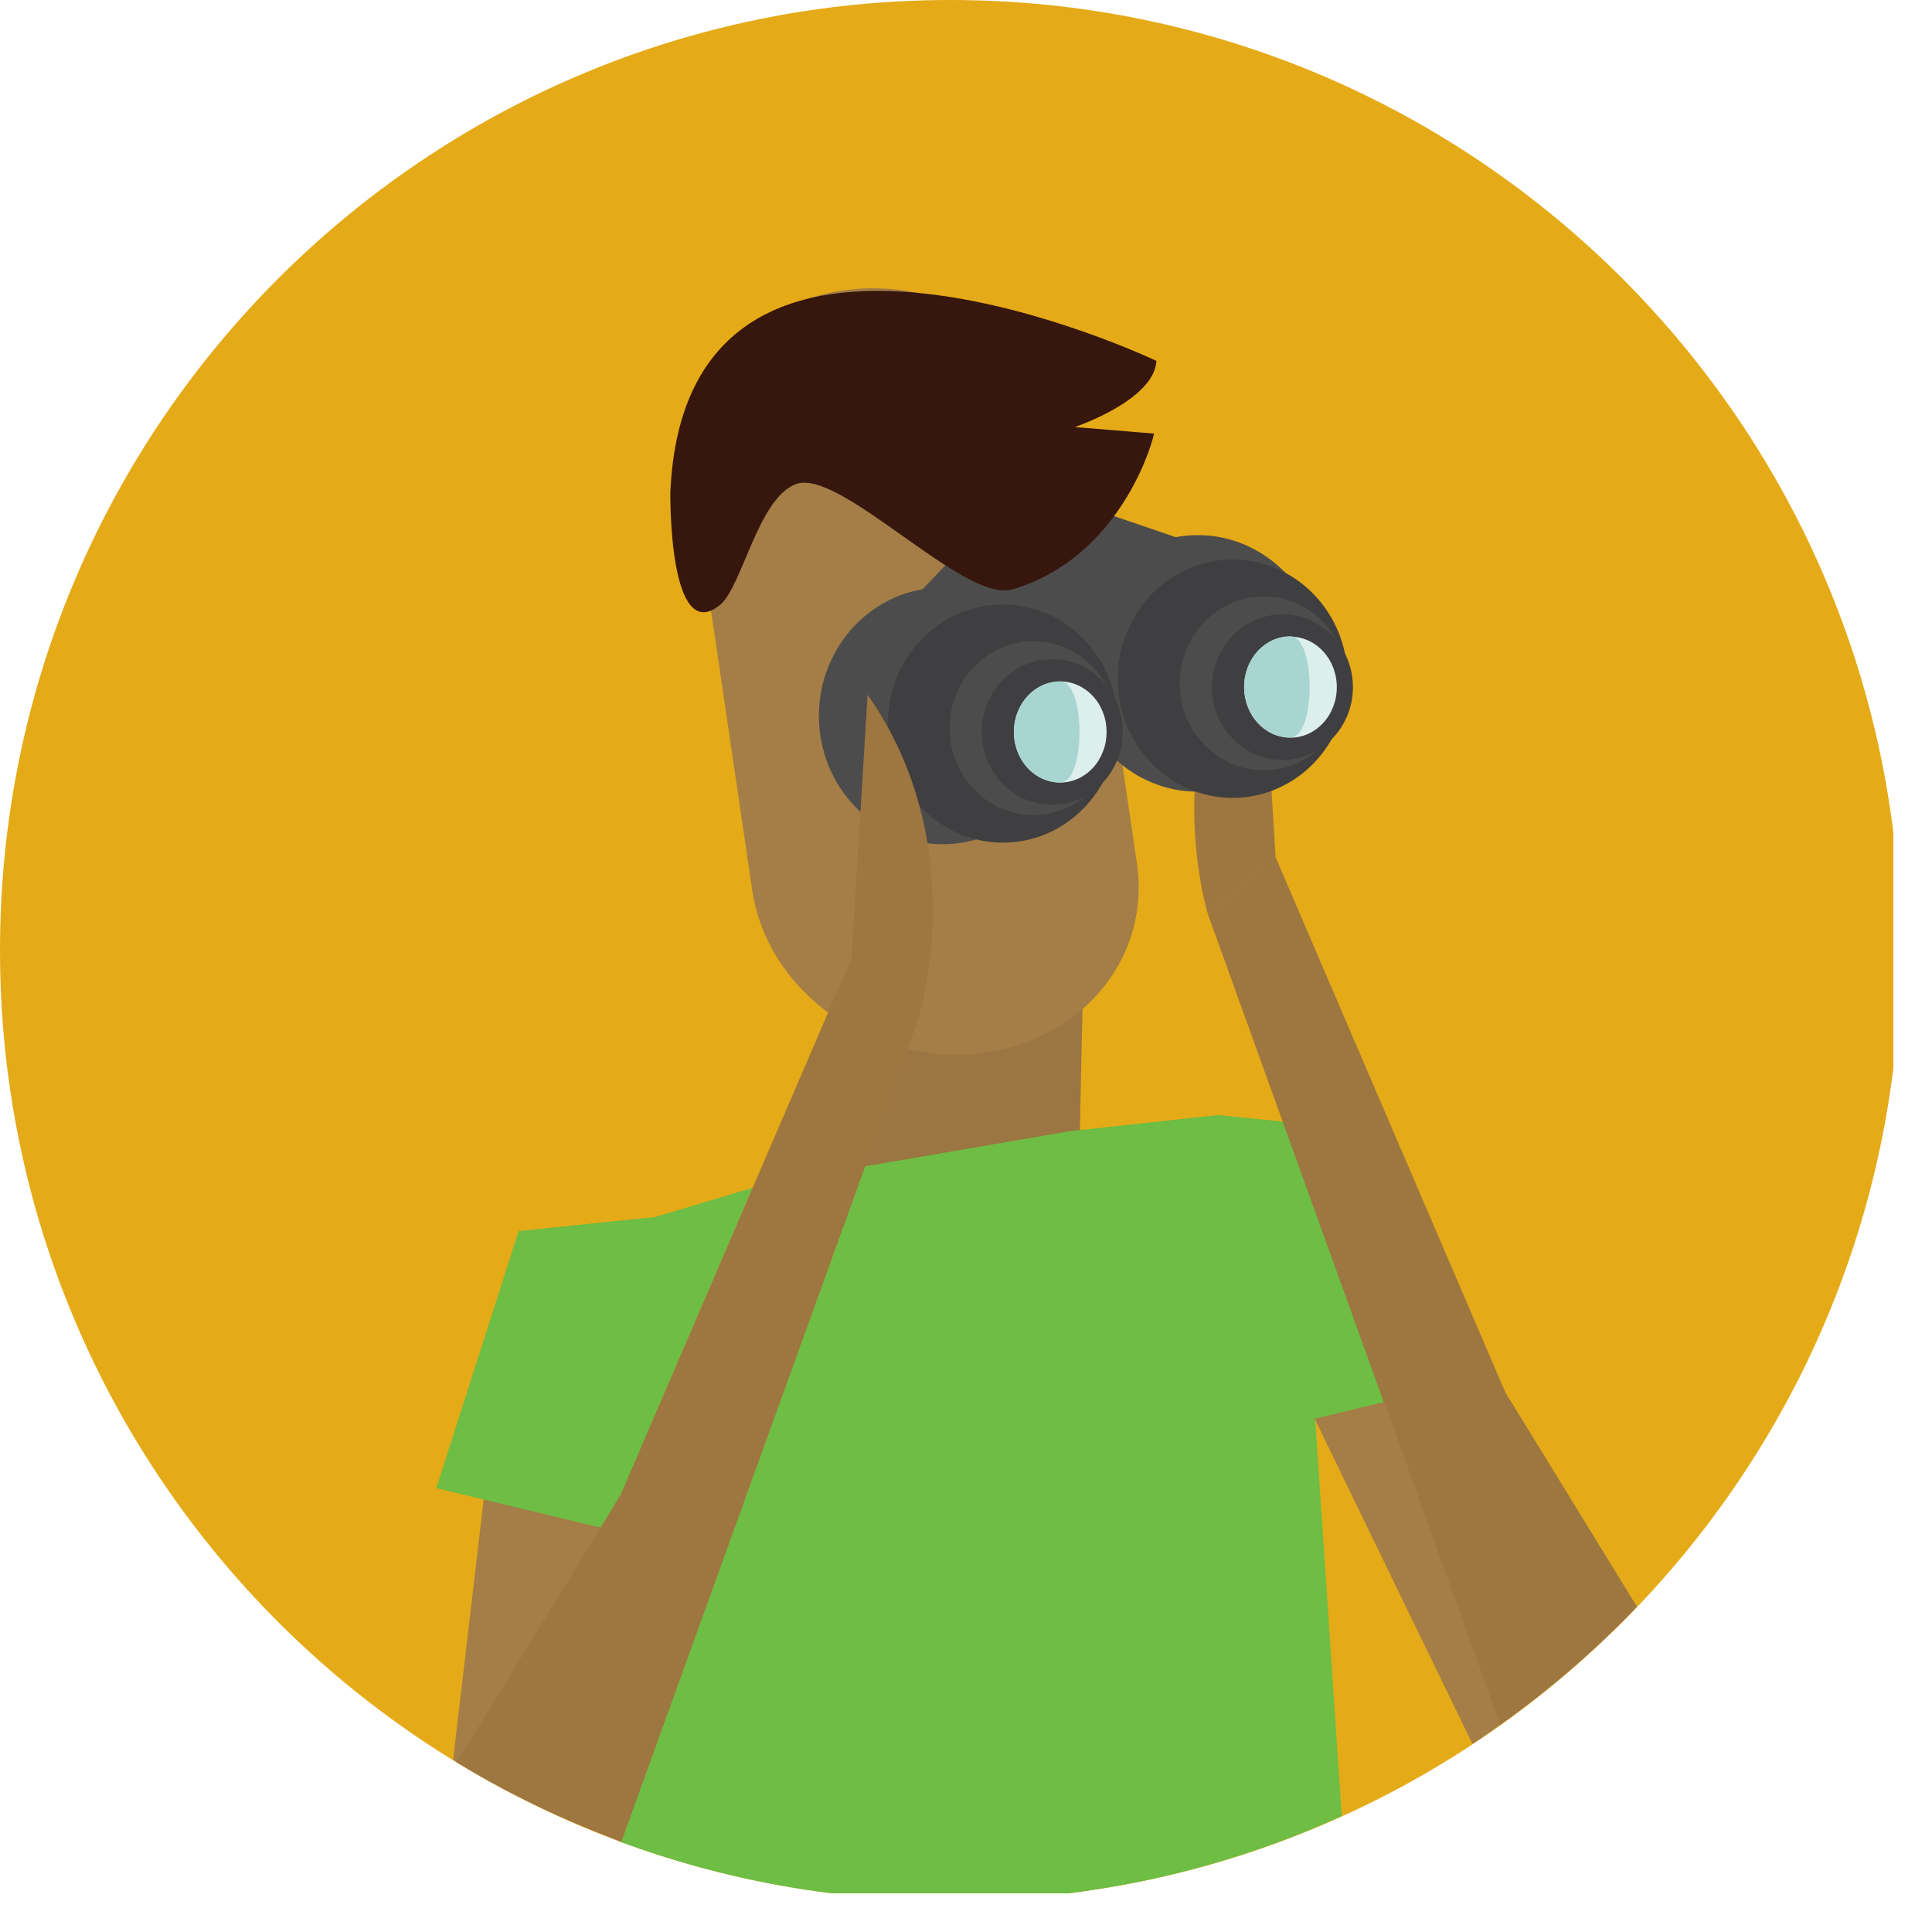 <?xml version="1.0" encoding="UTF-8"?>
<svg xmlns="http://www.w3.org/2000/svg" xmlns:xlink="http://www.w3.org/1999/xlink" width="75pt" height="75pt" viewBox="0 0 75 75" version="1.2">
<defs>
<clipPath id="clip1">
  <path d="M 0 0 L 73.5 0 L 73.5 73.5 L 0 73.5 Z M 0 0 "/>
</clipPath>
<clipPath id="clip2">
  <path d="M 24 43 L 57 43 L 57 73.5 L 24 73.5 Z M 24 43 "/>
</clipPath>
</defs>
<g id="surface1">
<g clip-path="url(#clip1)" clip-rule="nonzero">
<path style=" stroke:none;fill-rule:nonzero;fill:rgb(89.799%,66.669%,9.019%);fill-opacity:1;" d="M 0 36.891 C 0 16.52 16.52 0 36.891 0 C 57.262 0 73.781 16.52 73.781 36.891 C 73.781 57.262 57.262 73.781 36.891 73.781 C 16.52 73.781 0 57.262 0 36.891 Z M 0 36.891 "/>
</g>
<path style=" stroke:none;fill-rule:nonzero;fill:rgb(60.779%,45.879%,25.879%);fill-opacity:1;" d="M 41.828 48.133 C 41.785 50.406 39.715 52.117 37.219 51.938 C 34.719 51.762 32.742 49.77 32.801 47.477 L 33.012 37.934 C 33.055 35.656 35.121 33.945 37.621 34.125 C 40.117 34.305 42.094 36.297 42.035 38.57 Z M 41.828 48.133 "/>
<path style=" stroke:none;fill-rule:nonzero;fill:rgb(64.31%,49.409%,27.449%);fill-opacity:1;" d="M 44.133 33.5 C 44.699 37.309 41.812 40.625 37.695 40.922 C 33.574 41.219 29.77 38.379 29.203 34.57 L 26.855 18.633 C 26.289 14.824 29.176 11.508 33.309 11.211 C 37.426 10.914 41.234 13.754 41.785 17.562 Z M 44.133 33.5 "/>
<path style=" stroke:none;fill-rule:nonzero;fill:rgb(61.96%,46.269%,25.099%);fill-opacity:1;" d="M 46.898 35.508 C 46.898 35.508 44.801 28.848 48.891 23.031 L 49.516 33.234 Z M 46.898 35.508 "/>
<path style=" stroke:none;fill-rule:nonzero;fill:rgb(30.199%,29.799%,29.799%);fill-opacity:1;" d="M 41.398 27.793 C 41.398 30.543 39.242 32.773 36.594 32.773 C 33.945 32.773 31.789 30.543 31.789 27.793 C 31.789 25.039 33.945 22.809 36.594 22.809 C 39.242 22.824 41.398 25.055 41.398 27.793 "/>
<path style=" stroke:none;fill-rule:nonzero;fill:rgb(30.199%,29.799%,29.799%);fill-opacity:1;" d="M 51.301 25.754 C 51.301 26.082 51.27 26.406 51.207 26.727 C 51.145 27.047 51.055 27.359 50.934 27.66 C 50.812 27.961 50.664 28.25 50.492 28.52 C 50.316 28.793 50.117 29.047 49.895 29.277 C 49.672 29.508 49.426 29.715 49.164 29.895 C 48.902 30.078 48.625 30.23 48.336 30.355 C 48.043 30.48 47.742 30.574 47.434 30.641 C 47.125 30.703 46.812 30.734 46.496 30.734 C 46.18 30.734 45.871 30.703 45.559 30.641 C 45.25 30.574 44.949 30.48 44.66 30.355 C 44.367 30.23 44.09 30.078 43.828 29.895 C 43.566 29.715 43.324 29.508 43.102 29.277 C 42.879 29.047 42.68 28.793 42.504 28.52 C 42.328 28.25 42.18 27.961 42.059 27.66 C 41.938 27.359 41.848 27.047 41.785 26.727 C 41.727 26.406 41.695 26.082 41.695 25.754 C 41.695 25.426 41.727 25.102 41.785 24.781 C 41.848 24.461 41.938 24.148 42.059 23.848 C 42.18 23.547 42.328 23.258 42.504 22.988 C 42.68 22.715 42.879 22.465 43.102 22.23 C 43.324 22 43.566 21.793 43.828 21.613 C 44.09 21.43 44.367 21.277 44.66 21.152 C 44.949 21.027 45.25 20.934 45.559 20.867 C 45.871 20.805 46.18 20.773 46.496 20.773 C 46.812 20.773 47.125 20.805 47.434 20.867 C 47.742 20.934 48.043 21.027 48.336 21.152 C 48.625 21.277 48.902 21.43 49.164 21.613 C 49.426 21.793 49.672 22 49.895 22.23 C 50.117 22.465 50.316 22.715 50.492 22.988 C 50.664 23.258 50.812 23.547 50.934 23.848 C 51.055 24.148 51.145 24.461 51.207 24.781 C 51.27 25.102 51.301 25.426 51.301 25.754 Z M 51.301 25.754 "/>
<path style=" stroke:none;fill-rule:nonzero;fill:rgb(30.199%,29.799%,29.799%);fill-opacity:1;" d="M 35.523 23.18 L 37.574 21.027 L 42.93 19.926 L 45.844 20.922 L 47.836 30.469 L 42.707 28.504 L 37.145 32.652 Z M 35.523 23.18 "/>
<path style=" stroke:none;fill-rule:nonzero;fill:rgb(24.709%,24.309%,25.099%);fill-opacity:1;" d="M 52.312 26.348 C 52.312 28.906 50.316 30.973 47.852 30.973 C 45.383 30.973 43.391 28.906 43.391 26.348 C 43.391 23.793 45.383 21.723 47.852 21.723 C 50.316 21.723 52.312 23.793 52.312 26.348 "/>
<path style=" stroke:none;fill-rule:nonzero;fill:rgb(30.199%,29.799%,29.799%);fill-opacity:1;" d="M 52.312 26.527 C 52.312 28.387 50.855 29.902 49.055 29.902 C 47.254 29.902 45.797 28.387 45.797 26.527 C 45.797 24.668 47.254 23.152 49.055 23.152 C 50.855 23.152 52.312 24.668 52.312 26.527 "/>
<path style=" stroke:none;fill-rule:nonzero;fill:rgb(24.709%,24.309%,25.099%);fill-opacity:1;" d="M 52.52 26.676 C 52.52 27.051 52.449 27.41 52.312 27.758 C 52.172 28.102 51.973 28.41 51.719 28.672 C 51.461 28.938 51.164 29.145 50.828 29.285 C 50.496 29.43 50.145 29.5 49.781 29.5 C 49.422 29.5 49.07 29.43 48.734 29.285 C 48.402 29.145 48.105 28.938 47.848 28.672 C 47.594 28.41 47.395 28.102 47.254 27.758 C 47.117 27.41 47.047 27.051 47.047 26.676 C 47.047 26.301 47.117 25.941 47.254 25.594 C 47.395 25.25 47.594 24.941 47.848 24.68 C 48.105 24.414 48.402 24.211 48.734 24.066 C 49.07 23.922 49.422 23.852 49.781 23.852 C 50.145 23.852 50.496 23.922 50.828 24.066 C 51.164 24.211 51.461 24.414 51.719 24.68 C 51.973 24.941 52.172 25.25 52.312 25.594 C 52.449 25.941 52.52 26.301 52.52 26.676 Z M 52.52 26.676 "/>
<path style=" stroke:none;fill-rule:nonzero;fill:rgb(86.269%,93.729%,92.94%);fill-opacity:1;" d="M 51.895 26.676 C 51.895 27.762 51.09 28.637 50.094 28.637 C 49.098 28.637 48.297 27.762 48.297 26.676 C 48.297 25.59 49.098 24.715 50.094 24.715 C 51.09 24.715 51.895 25.59 51.895 26.676 "/>
<path style=" stroke:none;fill-rule:nonzero;fill:rgb(66.269%,83.53%,81.569%);fill-opacity:1;" d="M 50.094 28.625 C 49.098 28.625 48.297 27.746 48.297 26.66 C 48.297 25.574 49.098 24.699 50.094 24.699 C 51.09 24.715 51.09 28.625 50.094 28.625 "/>
<path style=" stroke:none;fill-rule:nonzero;fill:rgb(24.709%,24.309%,25.099%);fill-opacity:1;" d="M 43.391 28.09 C 43.391 30.645 41.398 32.711 38.93 32.711 C 36.461 32.711 34.469 30.645 34.469 28.09 C 34.469 25.531 36.461 23.465 38.93 23.465 C 41.383 23.465 43.391 25.547 43.391 28.09 "/>
<path style=" stroke:none;fill-rule:nonzero;fill:rgb(30.199%,29.799%,29.799%);fill-opacity:1;" d="M 43.375 28.266 C 43.375 30.125 41.918 31.641 40.117 31.641 C 38.32 31.641 36.863 30.125 36.863 28.266 C 36.863 26.406 38.32 24.891 40.117 24.891 C 41.918 24.906 43.375 26.406 43.375 28.266 "/>
<path style=" stroke:none;fill-rule:nonzero;fill:rgb(24.709%,24.309%,25.099%);fill-opacity:1;" d="M 43.582 28.414 C 43.582 28.789 43.512 29.152 43.375 29.496 C 43.234 29.844 43.039 30.148 42.781 30.414 C 42.523 30.68 42.23 30.883 41.895 31.027 C 41.559 31.168 41.211 31.242 40.848 31.242 C 40.484 31.242 40.133 31.168 39.801 31.027 C 39.465 30.883 39.168 30.68 38.91 30.414 C 38.656 30.148 38.457 29.844 38.32 29.496 C 38.18 29.152 38.109 28.789 38.109 28.414 C 38.109 28.039 38.18 27.68 38.32 27.336 C 38.457 26.988 38.656 26.684 38.91 26.418 C 39.168 26.152 39.465 25.949 39.801 25.805 C 40.133 25.66 40.484 25.59 40.848 25.59 C 41.211 25.59 41.559 25.66 41.895 25.805 C 42.23 25.949 42.523 26.152 42.781 26.418 C 43.039 26.684 43.234 26.988 43.375 27.336 C 43.512 27.68 43.582 28.039 43.582 28.414 Z M 43.582 28.414 "/>
<path style=" stroke:none;fill-rule:nonzero;fill:rgb(86.269%,93.729%,92.94%);fill-opacity:1;" d="M 42.957 28.414 C 42.957 28.676 42.914 28.926 42.82 29.168 C 42.73 29.406 42.602 29.621 42.43 29.805 C 42.262 29.988 42.066 30.129 41.848 30.23 C 41.625 30.328 41.398 30.379 41.16 30.379 C 40.922 30.379 40.691 30.328 40.469 30.23 C 40.25 30.129 40.055 29.988 39.887 29.805 C 39.719 29.621 39.586 29.406 39.496 29.168 C 39.406 28.926 39.359 28.676 39.359 28.414 C 39.359 28.156 39.406 27.906 39.496 27.664 C 39.586 27.426 39.719 27.211 39.887 27.027 C 40.055 26.844 40.25 26.703 40.469 26.602 C 40.691 26.504 40.922 26.453 41.16 26.453 C 41.398 26.453 41.625 26.504 41.848 26.602 C 42.066 26.703 42.262 26.844 42.43 27.027 C 42.602 27.211 42.73 27.426 42.82 27.664 C 42.914 27.906 42.957 28.156 42.957 28.414 Z M 42.957 28.414 "/>
<path style=" stroke:none;fill-rule:nonzero;fill:rgb(66.269%,83.53%,81.569%);fill-opacity:1;" d="M 41.16 30.379 C 40.164 30.379 39.359 29.5 39.359 28.414 C 39.359 27.332 40.164 26.453 41.16 26.453 C 42.156 26.453 42.156 30.379 41.16 30.379 "/>
<path style=" stroke:none;fill-rule:nonzero;fill:rgb(21.179%,8.629%,5.099%);fill-opacity:1;" d="M 26.023 19.121 C 26.023 19.121 25.945 25.102 27.941 23.492 C 28.816 22.781 29.41 19.375 30.883 18.797 C 32.578 18.125 37.41 23.418 39.285 22.883 C 43.227 21.738 44.609 17.695 44.801 16.832 L 41.723 16.578 C 41.723 16.578 44.816 15.539 44.891 14.008 C 44.906 14.023 26.617 5.266 26.023 19.121 "/>
<path style=" stroke:none;fill-rule:nonzero;fill:rgb(61.96%,46.269%,25.099%);fill-opacity:1;" d="M 35.672 39.449 C 35.672 39.449 37.77 32.789 33.68 26.973 L 33.055 37.172 Z M 35.672 39.449 "/>
<path style=" stroke:none;fill-rule:nonzero;fill:rgb(64.31%,49.409%,27.449%);fill-opacity:1;" d="M 24.949 48.074 L 23.449 48.324 L 19.867 48.934 L 17.59 68.309 C 17.637 68.34 17.695 68.383 17.738 68.414 L 23.82 58.496 L 24.133 57.977 L 25.07 55.789 Z M 24.949 48.074 "/>
<path style=" stroke:none;fill-rule:nonzero;fill:rgb(64.31%,49.409%,27.449%);fill-opacity:1;" d="M 53.484 53.781 L 51.047 54.809 L 51.078 55.164 L 57.16 67.699 C 57.531 67.461 57.887 67.211 58.258 66.941 Z M 53.484 53.781 "/>
<path style=" stroke:none;fill-rule:nonzero;fill:rgb(64.31%,49.409%,27.449%);fill-opacity:1;" d="M 51.062 55.18 L 51.047 54.824 L 50.914 54.867 Z M 51.062 55.18 "/>
<g clip-path="url(#clip2)" clip-rule="nonzero">
<path style=" stroke:none;fill-rule:nonzero;fill:rgb(43.14%,74.12%,26.669%);fill-opacity:1;" d="M 51.016 55.078 L 56.16 53.844 L 52.965 43.863 L 47.285 43.285 L 41.547 43.91 L 33.574 45.277 L 24.102 71.508 C 28.09 72.98 32.387 73.781 36.891 73.781 C 42.32 73.781 47.449 72.609 52.086 70.496 L 51.062 55.18 Z M 51.016 55.078 "/>
</g>
<path style=" stroke:none;fill-rule:nonzero;fill:rgb(43.14%,74.12%,26.669%);fill-opacity:1;" d="M 25.77 56.238 L 25.785 54.109 L 29.219 46.109 L 25.441 47.242 L 20.133 47.789 L 16.938 57.77 L 25.102 59.73 Z M 25.77 56.238 "/>
<path style=" stroke:none;fill-rule:nonzero;fill:rgb(61.96%,46.269%,25.099%);fill-opacity:1;" d="M 33.07 37.16 L 29.219 46.109 L 25.055 55.789 L 24.117 57.977 L 23.805 58.496 L 17.723 68.414 C 19.406 69.441 21.16 70.316 23.004 71.062 L 23.672 71.328 L 24.117 71.508 L 33.59 45.262 L 35.688 39.449 Z M 33.07 37.16 "/>
<path style=" stroke:none;fill-rule:nonzero;fill:rgb(61.96%,46.269%,25.099%);fill-opacity:1;" d="M 58.438 54.051 L 49.5 33.234 L 46.898 35.508 L 53.484 53.781 L 58.242 66.957 C 60.086 65.648 61.797 64.176 63.359 62.57 C 63.418 62.512 63.477 62.438 63.551 62.379 Z M 58.438 54.051 "/>
</g>
</svg>
